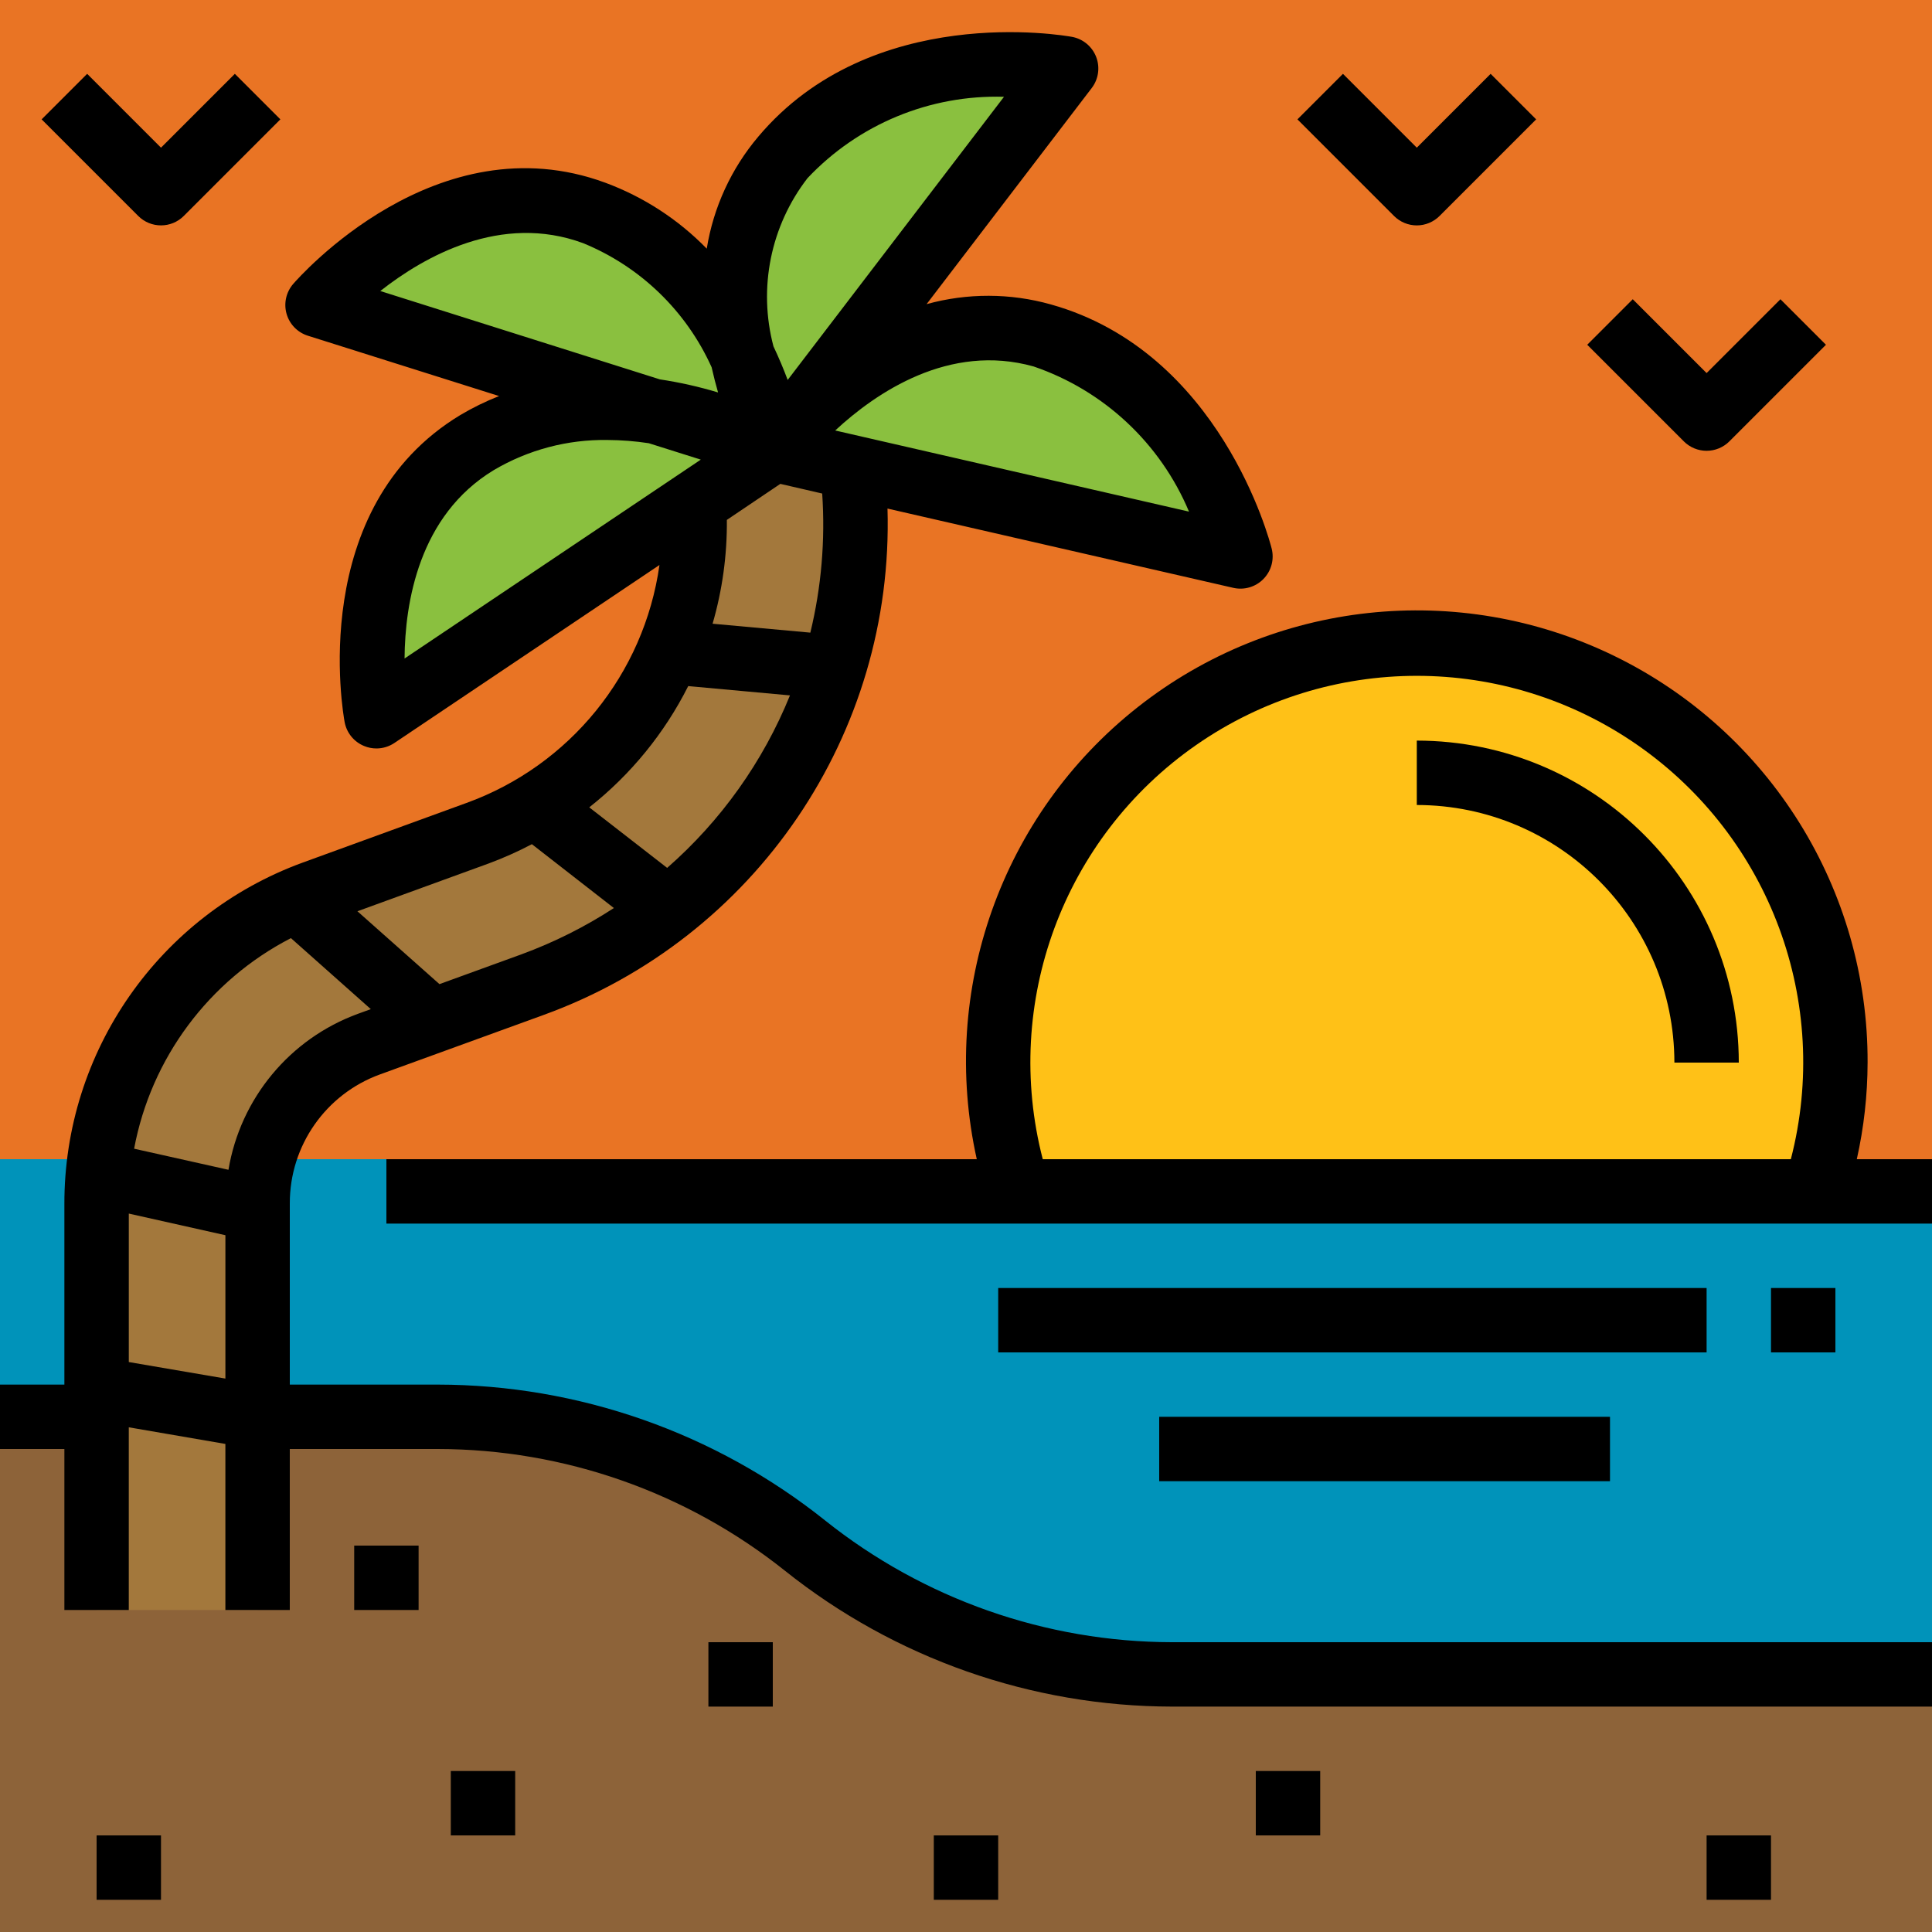 <svg height="480pt" viewBox="0 0 480 480" width="480pt" xmlns="http://www.w3.org/2000/svg"><path d="m0 0h480v304h-480zm0 0" fill="#e97424"/><path d="m456 264c.031-41.078-24.117-78.324-61.633-95.059-37.512-16.738-81.363-9.82-111.906 17.645-30.547 27.469-42.062 70.34-29.391 109.414h197.859c3.355-10.336 5.066-21.133 5.07-32zm0 0" fill="#ffc117"/><path d="m0 288h480v144h-480zm0 0" fill="#0093ba"/><path d="m480 416h-188.801c-33.148-.008-65.312-11.293-91.199-32s-58.051-31.992-91.199-32h-108.801v128h480zm0 0" fill="#8d6339"/><path d="m209.359 157.84c-1.273 5.348-2.875 10.609-4.801 15.762-8.797 23.297-24.621 43.285-45.277 57.199-8.363 5.742-17.422 10.391-26.961 13.84l-16.32 5.918h-.078l-17.043 6.242-7.277 2.641c-14.332 5.281-24.699 17.879-27.121 32.957-.324 2.199-.484 4.418-.48 6.641v100.961h-40v-100.801c-.008-5.207.473-10.402 1.441-15.52 4.406-23.852 19.215-44.5 40.398-56.32 3.891-2.176 7.961-4.023 12.16-5.52l4-1.441 36.641-13.359c2.211-.773 4.375-1.684 6.48-2.719 5.215-2.383 10.152-5.336 14.719-8.801 13.734-10.426 23.906-24.844 29.121-41.281 2.434-7.82 3.676-15.965 3.68-24.16-.004-2.859-.164-5.715-.48-8.559l-.801-9.918 39.762-6.48.801 12.238c1.41 13.543.543 27.227-2.562 40.48zm0 0" fill="#a3783c"/><g fill="#8ac03f"><path d="m192.68 111.512 72.207-94.496s-44.887-8.215-70.375 22.074c-25.488 30.285-1.832 72.422-1.832 72.422zm0 0"/><path d="m93.527 177.969 98.746-66.297s-39.848-22.184-73.738-1.695c-33.887 20.488-25.008 67.992-25.008 67.992zm0 0"/><path d="m78.922 75.785 113.406 35.816s-7.52-44.984-44.672-58.691c-37.152-13.703-68.734 22.875-68.734 22.875zm0 0"/><path d="m192.273 111.672 115.918 26.586s-11.113-44.234-49.246-54.914c-38.137-10.68-66.672 28.328-66.672 28.328zm0 0"/></g><path d="m248 320h176v16h-176zm0 0"/><path d="m288 352h112v16h-112zm0 0"/><path d="m440 320h16v16h-16zm0 0"/><path d="m205 377.754c-27.328-21.809-61.238-33.707-96.199-33.754h-36.801v-45.008c-.031-14.336 8.926-27.156 22.398-32.055l40.664-14.777c52.645-19.105 87.09-69.832 85.434-125.809l85.902 19.695c2.715.621 5.559-.211 7.504-2.203 1.949-1.988 2.723-4.848 2.043-7.547-.496-1.984-12.738-48.855-54.848-60.656-10.098-2.844-20.781-2.871-30.891-.074l41.031-53.695c1.688-2.211 2.105-5.141 1.102-7.734-1.004-2.598-3.285-4.484-6.02-4.984-2.023-.359-49.746-8.664-77.93 24.801-6.715 7.938-11.141 17.559-12.797 27.824-7.078-7.262-15.684-12.855-25.195-16.379-41.879-15.438-76.109 23.488-77.559 25.152-1.758 2.039-2.375 4.824-1.641 7.414.734 2.586 2.723 4.633 5.289 5.441l47.512 14.992c-3.336 1.312-6.559 2.891-9.641 4.723-38.191 23.07-29.129 74.137-28.727 76.305.5 2.648 2.305 4.871 4.801 5.902.977.414 2.027.625 3.086.625 1.59 0 3.145-.473 4.465-1.359l65.863-44.219c-3.816 27.078-22.285 49.832-48 59.137l-40.648 14.801c-35.633 13.016-59.297 46.953-59.199 84.887v44.801h-16v16h16v40h16v-45.391l24 4.133v41.258h16v-40h36.801c31.336.043 61.73 10.707 86.223 30.246 27.32 21.801 61.223 33.699 96.176 33.754h188.801v-16h-188.801c-31.324-.047-61.711-10.711-86.199-30.246zm51.801-286.707c17.43 5.953 31.48 19.078 38.605 36.066l-87.902-20.16c10.191-9.449 28.336-21.785 49.297-15.906zm-56.16-46.801c12.633-13.395 30.395-20.746 48.801-20.199l-53.746 70.352c-.977-2.621-2.152-5.422-3.535-8.359-3.828-14.488-.699-29.938 8.473-41.793zm-55.762 16.168c14.195 5.812 25.621 16.848 31.922 30.832.496 2.188 1.031 4.297 1.598 6.258-4.73-1.426-9.559-2.512-14.445-3.246l-69.473-21.953c10.918-8.594 30.016-19.426 50.398-11.891zm-22.207 56.387c8.555-5.059 18.344-7.648 28.281-7.488 3.426.02 6.844.289 10.23.801l12.93 4.078-73.602 49.41c.105-13.859 3.543-35.531 22.16-46.801zm71.199 3.414 10.402 2.402c.785 11.602-.207 23.258-2.945 34.559l-24.289-2.215c2.43-8.379 3.625-17.07 3.547-25.793zm-22.879 50.242 25.273 2.312c-6.684 16.473-17.137 31.148-30.512 42.855l-19.355-15.039c10.293-8.121 18.684-18.398 24.578-30.105zm-49.602 44.078c3.684-1.367 7.277-2.969 10.754-4.801l20.375 15.867c-7.199 4.68-14.898 8.535-22.961 11.496l-20.375 7.406-20.383-18.105zm-49.117 18.535 19.855 17.648-3.199 1.16c-16.914 6.191-29.199 20.988-32.168 38.754l-23.441-5.242c4.211-22.5 18.574-41.801 38.918-52.293zm-40.273 105.328v-36.887l24 5.375v35.617zm0 0"/><path d="m24 456h16v16h-16zm0 0"/><path d="m176 408h16v16h-16zm0 0"/><path d="m232 456h16v16h-16zm0 0"/><path d="m112 440h16v16h-16zm0 0"/><path d="m88 384h16v16h-16zm0 0"/><path d="m312 440h16v16h-16zm0 0"/><path d="m424 456h16v16h-16zm0 0"/><path d="m352 184v16c35.328.039 63.961 28.672 64 64h16c-.047-44.164-35.836-79.953-80-80zm0 0"/><path d="m464 264c.137-42.992-24.352-82.27-63.02-101.074-38.664-18.801-84.68-13.812-118.414 12.844-33.734 26.652-49.234 70.266-39.887 112.23h-146.68v16h384v-16h-18.68c1.762-7.879 2.66-15.926 2.68-24zm-204.93 24c-10.078-38.883 5.113-79.93 38.078-102.879 32.969-22.949 76.734-22.949 109.703 0 32.965 22.949 48.156 63.996 38.078 102.879zm0 0"/><path d="m352 56c2.121 0 4.156-.844 5.656-2.344l24-24-11.312-11.312-18.344 18.344-18.344-18.344-11.312 11.312 24 24c1.5 1.5 3.535 2.344 5.656 2.344zm0 0"/><path d="m10.344 29.656 24 24c3.125 3.121 8.188 3.121 11.312 0l24-24-11.312-11.312-18.344 18.344-18.344-18.344zm0 0"/><path d="m424 112c2.121 0 4.156-.844 5.656-2.344l24-24-11.312-11.312-18.344 18.344-18.344-18.344-11.312 11.312 24 24c1.5 1.5 3.535 2.344 5.656 2.344zm0 0"/></svg>